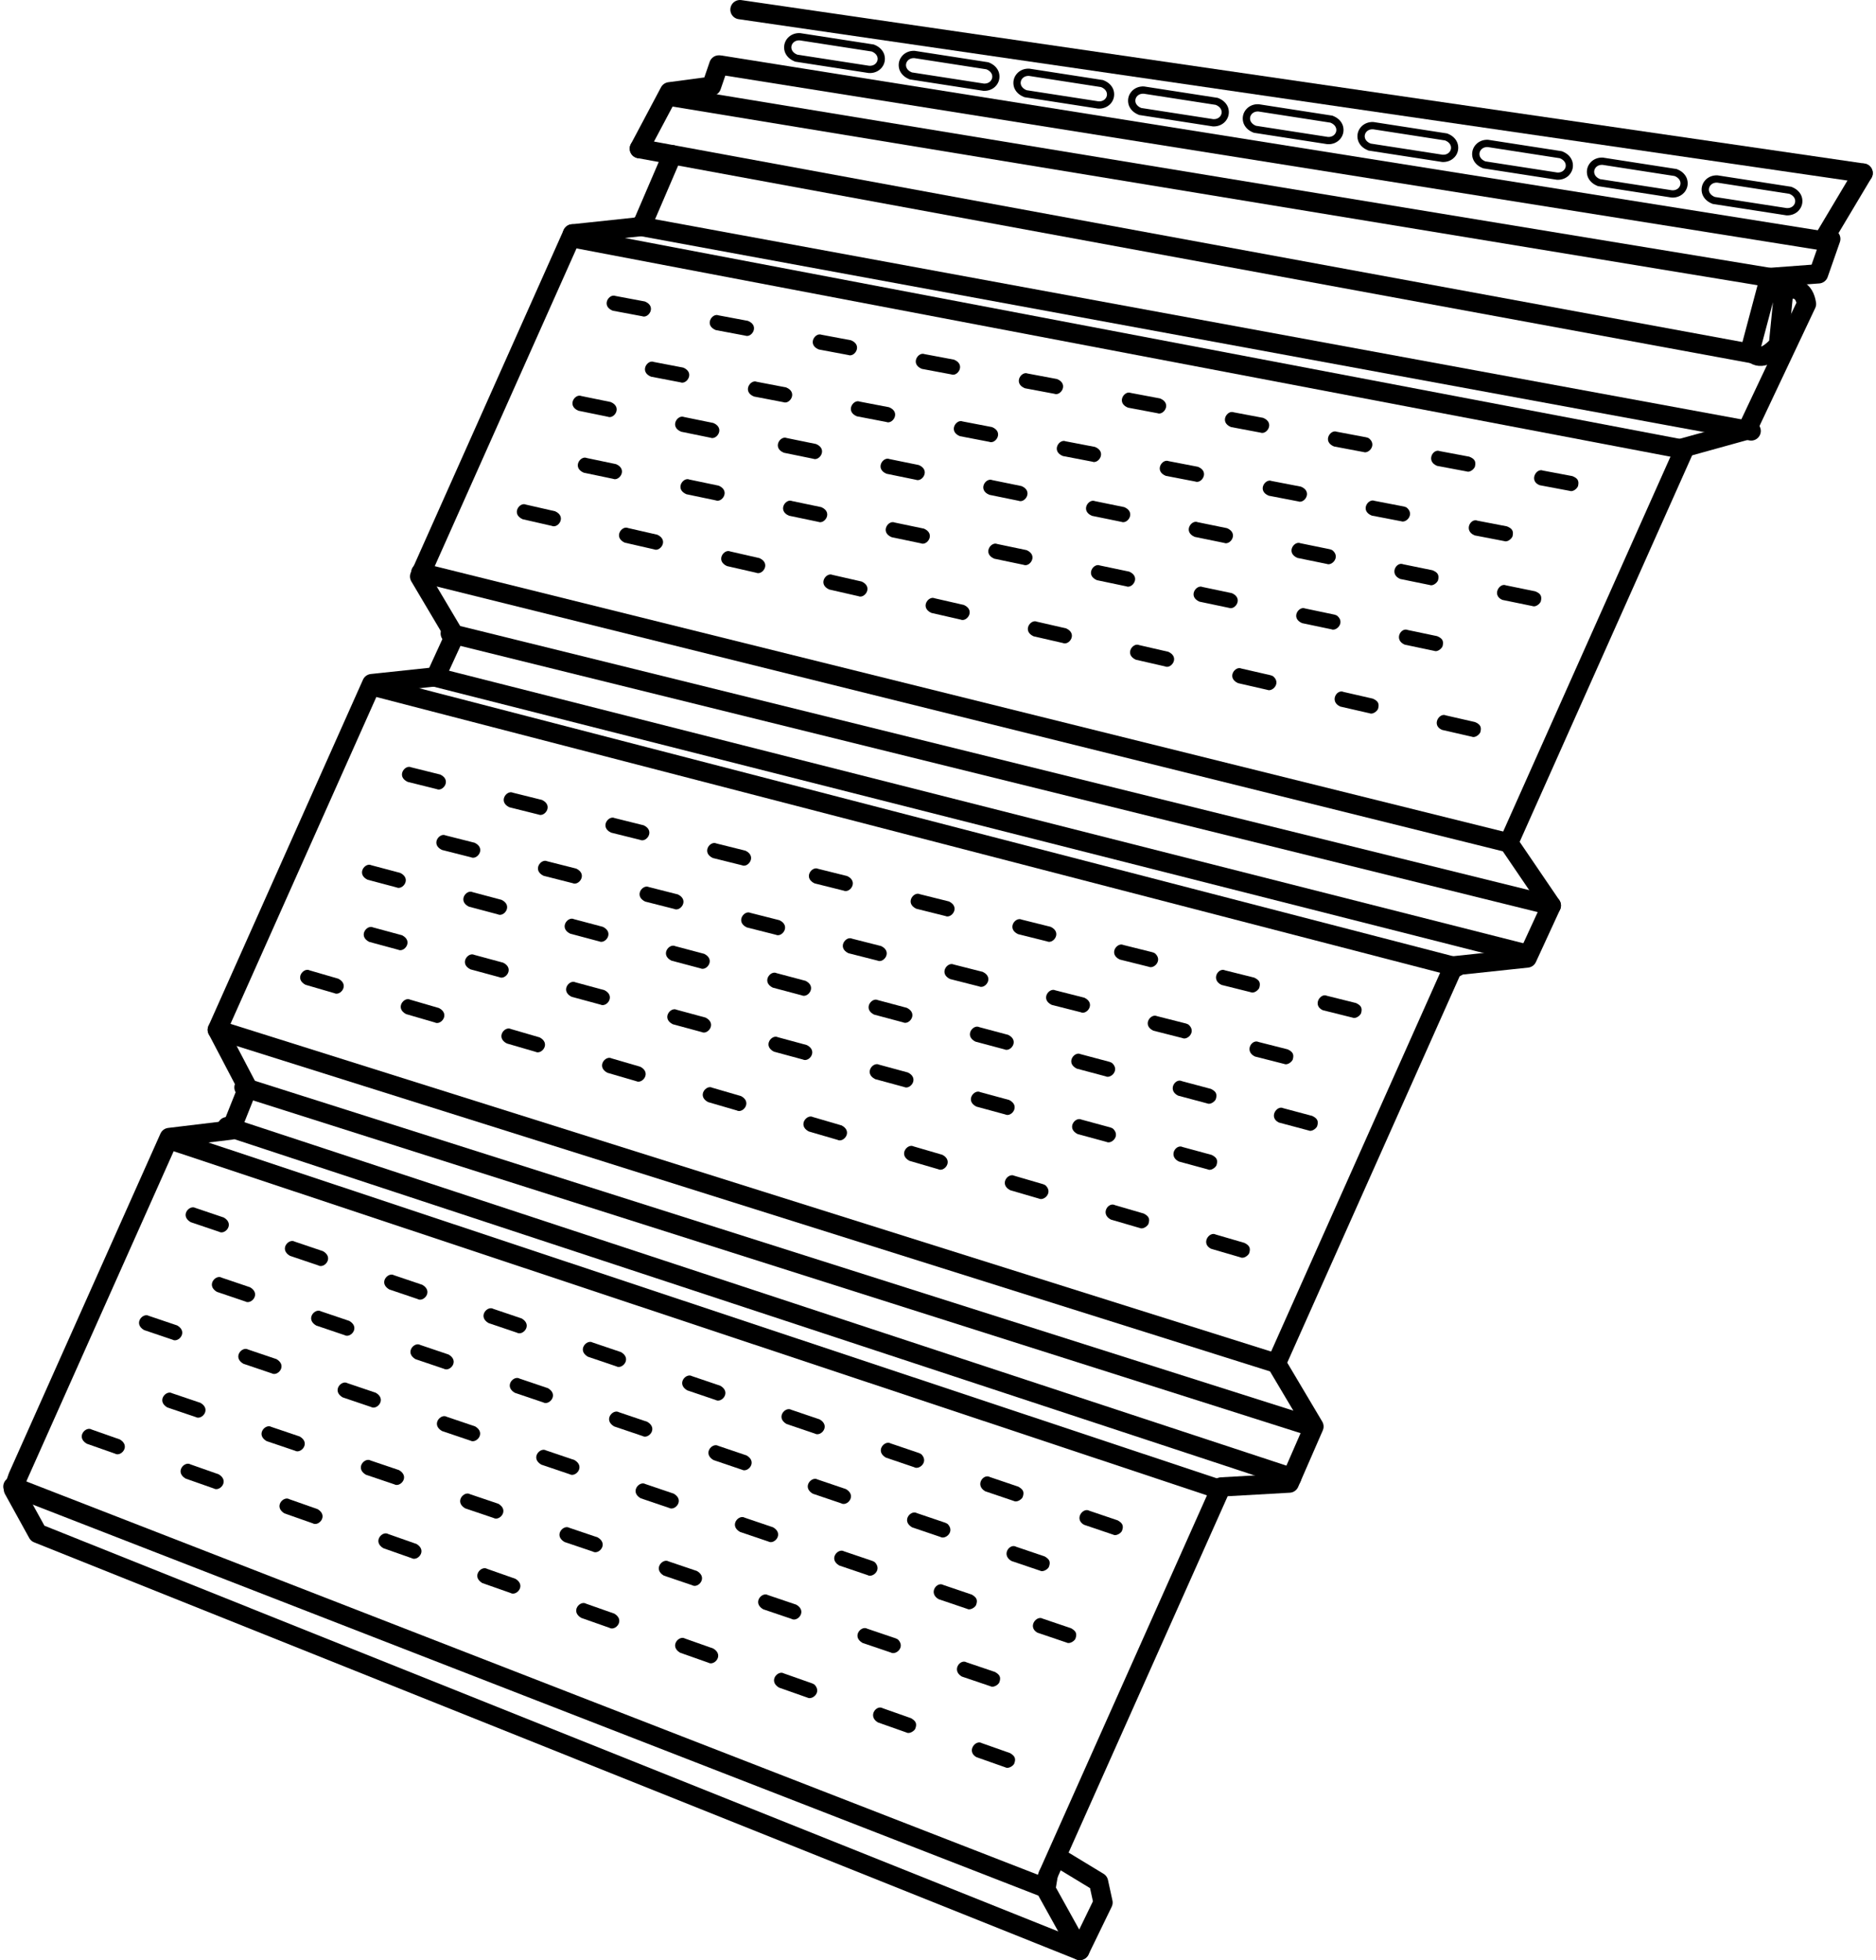 <?xml version="1.0" encoding="UTF-8"?>
<!DOCTYPE svg PUBLIC "-//W3C//DTD SVG 1.1//EN" "http://www.w3.org/Graphics/SVG/1.1/DTD/svg11.dtd">
<!-- Creator: CorelDRAW -->
<svg xmlns="http://www.w3.org/2000/svg" xml:space="preserve" width="90px" height="94px" style="shape-rendering:geometricPrecision; text-rendering:geometricPrecision; image-rendering:optimizeQuality; fill-rule:evenodd; clip-rule:evenodd"
viewBox="0 0 90 94.329"
 xmlns:xlink="http://www.w3.org/1999/xlink">
 <defs>
  <style type="text/css">
   <![CDATA[
    .str0 {stroke:black;stroke-width:0.927;stroke-linecap:round;stroke-linejoin:round}
    .str1 {stroke:black;stroke-width:0.927;stroke-linecap:round;stroke-linejoin:round}
    .fil0 {fill:none}
    .fil1 {fill:black;fill-rule:nonzero}
   ]]>
  </style>
 </defs>
 <g id="Layer_x0020_1">
  <g id="_464423096">
   <polyline id="_469004424" class="fil0 str0" points="27.402,11.255 20.043,27.743 21.729,30.585 20.817,32.571 17.741,32.898 10.304,49.559 11.769,52.353 10.957,54.386 7.991,54.742 0.705,71.061 0.489,71.678 1.656,73.794 51.826,93.865 "/>
   <polyline id="_469004328" class="fil0 str1" points="80.924,21.632 72.474,40.561 74.527,43.578 73.363,46.105 69.831,46.48 61.292,65.609 63.1,68.652 61.913,71.374 58.637,71.559 50.272,90.295 "/>
   <polyline id="_469004160" class="fil0 str0" points="50.309,90.213 50.193,90.923 51.826,93.865 52.945,91.56 52.73,90.573 50.856,89.436 "/>
   <line id="_469004064" class="fil0 str0" x1="0.463" y1="71.54" x2="50.045" y2= "90.811" />
   <line id="_469003968" class="fil0 str0" x1="27.61" y1="11.485" x2="80.924" y2= "21.632" />
   <line id="_469003872" class="fil0 str0" x1="30.602" y1="10.879" x2="84.148" y2= "20.74" />
   <line id="_469003776" class="fil0 str0" x1="30.622" y1="7.153" x2="84.168" y2= "17.014" />
   <line id="_469003680" class="fil0 str0" x1="32.266" y1="4.666" x2="85.123" y2= "13.367" />
   <line id="_469003584" class="fil0 str0" x1="34.524" y1="3.132" x2="87.649" y2= "11.599" />
   <line id="_469003488" class="fil0 str0" x1="35.466" y1="0.464" x2="89.537" y2= "8.33" />
   <line id="_469003392" class="fil0 str0" x1="20.098" y1="27.557" x2="72.474" y2= "40.561" />
   <line id="_469003296" class="fil0 str0" x1="17.788" y1="33.02" x2="69.963" y2= "46.54" />
   <line id="_469003200" class="fil0 str0" x1="21.518" y1="30.485" x2="74.527" y2= "43.579" />
   <line id="_469003104" class="fil0 str0" x1="20.843" y1="32.6" x2="73.333" y2= "45.911" />
   <line id="_469003008" class="fil0 str0" x1="10.304" y1="49.559" x2="61.292" y2= "65.609" />
   <line id="_469002912" class="fil0 str0" x1="11.587" y1="52.332" x2="63.012" y2= "68.661" />
   <line id="_469002816" class="fil0 str0" x1="10.774" y1="54.219" x2="62.031" y2= "71.107" />
   <line id="_469002720" class="fil0 str0" x1="8.014" y1="54.852" x2="58.33" y2= "71.602" />
   <polyline id="_469002552" class="fil0 str0" points="27.402,11.255 30.724,10.902 32.21,7.446 "/>
   <polyline id="_469002384" class="fil0 str0" points="30.622,7.153 32.075,4.417 34.096,4.149 34.447,3.126 "/>
   <path id="_469002216" class="fil0 str0" d="M80.723 21.594l3.218 -0.892c0.957,-2.025 1.914,-4.05 2.871,-6.075 -0.109,-0.685 -0.529,-0.879 -1.249,-0.594"/>
   <path id="_469002048" class="fil0 str0" d="M85.719 13.978c-0.087,0.873 -0.174,1.745 -0.26,2.618 -0.532,0.589 -0.986,0.758 -1.356,0.257l0.931 -3.5 2.359 -0.175c0.196,-0.56 0.393,-1.121 0.588,-1.681"/>
   <line id="_469001952" class="fil0 str0" x1="87.7" y1="11.408" x2="89.537" y2= "8.33" />
   <path id="_469001880" class="fil1" d="M9.252 58.133c-0.286,-0.167 -0.768,0.371 -0.231,0.683l1.366 0.462c0.286,0.167 0.768,-0.371 0.231,-0.684l-1.366 -0.462zm44.169 15.718c0.148,0.086 0.366,-0.053 0.432,-0.167 0.11,-0.273 0.01,-0.394 -0.201,-0.516l-1.367 -0.463c-0.299,-0.173 -0.744,0.392 -0.263,0.671l0.032 0.012 1.367 0.463zm-4.783 -1.621c0.148,0.086 0.366,-0.053 0.432,-0.167 0.11,-0.273 0.01,-0.394 -0.201,-0.516l-1.367 -0.463c-0.31,-0.18 -0.741,0.387 -0.231,0.683l1.367 0.463zm-4.783 -1.619c0.232,0.134 0.687,-0.237 0.368,-0.6 -0.045,-0.051 -0.086,-0.055 -0.137,-0.084l-1.366 -0.463c-0.286,-0.167 -0.768,0.371 -0.231,0.683l1.366 0.463zm-4.782 -1.619c0.286,0.167 0.768,-0.371 0.231,-0.683l-1.366 -0.463c-0.286,-0.167 -0.768,0.371 -0.231,0.683l1.366 0.463zm-4.781 -1.619c0.286,0.167 0.768,-0.371 0.231,-0.683l-1.366 -0.463c-0.286,-0.167 -0.768,0.37 -0.231,0.683l1.366 0.463zm-4.782 -1.619c0.286,0.167 0.768,-0.371 0.231,-0.683l-1.366 -0.462c-0.286,-0.167 -0.768,0.371 -0.231,0.683l1.366 0.462zm-4.782 -1.619c0.286,0.167 0.768,-0.371 0.231,-0.683l-1.366 -0.462c-0.286,-0.167 -0.768,0.371 -0.231,0.683l1.366 0.462zm-4.781 -1.618c0.286,0.167 0.768,-0.371 0.231,-0.684l-1.366 -0.462c-0.286,-0.167 -0.768,0.371 -0.231,0.683l1.366 0.462zm-4.781 -1.619c0.286,0.167 0.768,-0.371 0.231,-0.683l-1.366 -0.462c-0.286,-0.167 -0.768,0.371 -0.231,0.683l1.366 0.462z"/>
   <path id="_469001808" class="fil1" d="M10.516 61.487c-0.286,-0.167 -0.768,0.371 -0.231,0.684l1.366 0.462c0.286,0.167 0.768,-0.37 0.231,-0.683l-1.366 -0.462zm39.386 14.098c0.148,0.086 0.366,-0.053 0.432,-0.167 0.11,-0.273 0.01,-0.394 -0.201,-0.516l-1.367 -0.463c-0.31,-0.18 -0.741,0.386 -0.231,0.683l1.367 0.463zm-4.783 -1.619c0.232,0.134 0.687,-0.238 0.368,-0.6 -0.045,-0.051 -0.086,-0.055 -0.137,-0.084l-1.366 -0.463c-0.286,-0.167 -0.768,0.371 -0.231,0.684l1.366 0.463zm-4.781 -1.619c0.286,0.167 0.768,-0.371 0.231,-0.684l-1.366 -0.463c-0.286,-0.167 -0.768,0.371 -0.231,0.684l1.366 0.463zm-4.782 -1.62c0.286,0.167 0.768,-0.37 0.231,-0.683l-1.366 -0.463c-0.286,-0.167 -0.768,0.371 -0.231,0.684l1.366 0.463zm-4.782 -1.619c0.286,0.167 0.768,-0.37 0.231,-0.683l-1.366 -0.462c-0.286,-0.167 -0.768,0.37 -0.231,0.683l1.366 0.462zm-4.782 -1.618c0.286,0.167 0.768,-0.371 0.231,-0.683l-1.366 -0.462c-0.286,-0.167 -0.768,0.371 -0.231,0.683l1.366 0.462zm-4.781 -1.619c0.287,0.167 0.768,-0.37 0.231,-0.683l-1.366 -0.462c-0.286,-0.167 -0.768,0.371 -0.231,0.684l1.366 0.462zm-4.781 -1.618c0.286,0.167 0.768,-0.371 0.231,-0.683l-1.366 -0.462c-0.286,-0.167 -0.768,0.371 -0.231,0.683l1.366 0.462z"/>
   <path id="_469001736" class="fil1" d="M7.009 63.326c-0.286,-0.167 -0.768,0.371 -0.231,0.683l1.366 0.462c0.286,0.167 0.768,-0.371 0.231,-0.683l-1.366 -0.462zm44.17 15.718c0.148,0.086 0.366,-0.053 0.431,-0.167 0.11,-0.273 0.01,-0.394 -0.2,-0.516l-1.367 -0.463c-0.299,-0.173 -0.743,0.392 -0.263,0.671l0.032 0.012 1.367 0.463zm-4.784 -1.621c0.148,0.086 0.366,-0.053 0.432,-0.167 0.11,-0.273 0.01,-0.394 -0.201,-0.516l-1.367 -0.463c-0.31,-0.18 -0.741,0.387 -0.231,0.683l1.367 0.463zm-4.783 -1.619c0.232,0.134 0.688,-0.237 0.368,-0.6 -0.045,-0.051 -0.086,-0.055 -0.137,-0.084l-1.366 -0.463c-0.286,-0.167 -0.768,0.371 -0.231,0.683l1.366 0.463zm-4.781 -1.619c0.286,0.167 0.768,-0.371 0.231,-0.683l-1.366 -0.463c-0.286,-0.167 -0.768,0.371 -0.231,0.683l1.366 0.463zm-4.782 -1.619c0.286,0.167 0.768,-0.371 0.231,-0.683l-1.366 -0.463c-0.286,-0.167 -0.768,0.371 -0.231,0.683l1.366 0.463zm-4.782 -1.619c0.286,0.167 0.768,-0.371 0.231,-0.683l-1.366 -0.462c-0.286,-0.167 -0.768,0.371 -0.231,0.683l1.366 0.462zm-4.782 -1.619c0.286,0.167 0.768,-0.37 0.231,-0.683l-1.366 -0.462c-0.286,-0.167 -0.768,0.371 -0.231,0.684l1.366 0.462zm-4.781 -1.618c0.286,0.167 0.768,-0.371 0.231,-0.683l-1.366 -0.462c-0.286,-0.167 -0.768,0.371 -0.231,0.683l1.366 0.462zm-4.781 -1.619c0.286,0.167 0.768,-0.37 0.231,-0.683l-1.366 -0.462c-0.286,-0.167 -0.768,0.371 -0.231,0.684l1.366 0.462z"/>
   <path id="_469001664" class="fil1" d="M8.128 67.05c-0.286,-0.167 -0.768,0.37 -0.231,0.683l1.366 0.462c0.286,0.167 0.768,-0.37 0.231,-0.683l-1.366 -0.462zm39.386 14.097c0.148,0.086 0.366,-0.053 0.432,-0.167 0.11,-0.273 0.01,-0.394 -0.201,-0.516l-1.367 -0.463c-0.31,-0.18 -0.741,0.386 -0.231,0.683l1.367 0.463zm-4.783 -1.619c0.231,0.134 0.687,-0.237 0.368,-0.6 -0.045,-0.051 -0.087,-0.055 -0.137,-0.083l-1.366 -0.463c-0.286,-0.167 -0.768,0.37 -0.231,0.683l1.366 0.463zm-4.782 -1.619c0.286,0.167 0.768,-0.371 0.231,-0.683l-1.366 -0.463c-0.286,-0.167 -0.768,0.37 -0.231,0.683l1.366 0.463zm-4.782 -1.619c0.286,0.167 0.768,-0.371 0.231,-0.684l-1.366 -0.463c-0.286,-0.167 -0.768,0.37 -0.231,0.683l1.366 0.463zm-4.782 -1.619c0.287,0.167 0.768,-0.371 0.231,-0.684l-1.366 -0.462c-0.286,-0.167 -0.768,0.37 -0.231,0.683l1.366 0.462zm-4.781 -1.619c0.286,0.167 0.768,-0.371 0.231,-0.683l-1.366 -0.462c-0.286,-0.167 -0.768,0.371 -0.231,0.683l1.366 0.462zm-4.781 -1.619c0.286,0.167 0.768,-0.37 0.231,-0.683l-1.366 -0.462c-0.286,-0.167 -0.768,0.37 -0.231,0.683l1.366 0.462zm-4.781 -1.618c0.286,0.167 0.768,-0.371 0.231,-0.683l-1.366 -0.462c-0.286,-0.167 -0.768,0.371 -0.231,0.683l1.366 0.462z"/>
   <path id="_469001592" class="fil1" d="M4.255 68.796c-0.284,-0.17 -0.772,0.361 -0.239,0.681l1.36 0.478c0.284,0.171 0.772,-0.361 0.239,-0.681l-1.36 -0.478zm43.975 16.253c0.147,0.088 0.366,-0.048 0.434,-0.162 0.113,-0.272 0.014,-0.394 -0.194,-0.519l-1.361 -0.48c-0.297,-0.177 -0.748,0.383 -0.272,0.668l0.032 0.013 1.361 0.48zm-4.764 -1.678c0.147,0.088 0.366,-0.048 0.434,-0.162 0.113,-0.272 0.014,-0.394 -0.194,-0.519l-1.361 -0.48c-0.308,-0.184 -0.746,0.378 -0.239,0.681l1.361 0.48zm-4.762 -1.678c0.23,0.137 0.69,-0.229 0.375,-0.595 -0.044,-0.052 -0.086,-0.056 -0.136,-0.085l-1.36 -0.479c-0.284,-0.171 -0.772,0.361 -0.239,0.681l1.36 0.479zm-4.762 -1.677c0.284,0.17 0.772,-0.361 0.239,-0.681l-1.36 -0.48c-0.284,-0.17 -0.772,0.361 -0.239,0.681l1.36 0.48zm-4.762 -1.678c0.284,0.171 0.772,-0.361 0.239,-0.681l-1.36 -0.479c-0.284,-0.171 -0.772,0.361 -0.239,0.681l1.36 0.479zm-4.762 -1.677c0.284,0.17 0.772,-0.361 0.239,-0.681l-1.36 -0.478c-0.284,-0.171 -0.772,0.361 -0.239,0.681l1.36 0.478zm-4.762 -1.676c0.284,0.17 0.772,-0.361 0.239,-0.681l-1.36 -0.478c-0.284,-0.171 -0.772,0.361 -0.239,0.681l1.36 0.478zm-4.761 -1.676c0.284,0.17 0.772,-0.361 0.239,-0.681l-1.36 -0.478c-0.284,-0.171 -0.772,0.361 -0.239,0.681l1.36 0.478zm-4.761 -1.676c0.284,0.17 0.772,-0.361 0.239,-0.681l-1.36 -0.478c-0.284,-0.17 -0.772,0.361 -0.239,0.681l1.36 0.478z"/>
   <path id="_469001520" class="fil1" d="M29.472 14.243c-0.307,-0.125 -0.709,0.474 -0.133,0.709l1.417 0.266c0.307,0.125 0.709,-0.474 0.133,-0.709l-1.417 -0.266zm45.935 9.379c0.159,0.065 0.355,-0.103 0.404,-0.226 0.071,-0.285 -0.045,-0.391 -0.271,-0.483l-1.418 -0.267c-0.321,-0.13 -0.681,0.492 -0.167,0.701l0.034 0.008 1.418 0.267zm-4.963 -0.935c0.159,0.065 0.355,-0.103 0.404,-0.226 0.071,-0.286 -0.046,-0.391 -0.271,-0.483l-1.418 -0.267c-0.332,-0.135 -0.68,0.487 -0.133,0.709l1.418 0.267zm-4.962 -0.934c0.248,0.101 0.648,-0.331 0.28,-0.645 -0.052,-0.044 -0.093,-0.042 -0.147,-0.063l-1.417 -0.267c-0.307,-0.125 -0.709,0.474 -0.133,0.709l1.417 0.267zm-4.961 -0.934c0.307,0.125 0.708,-0.474 0.133,-0.709l-1.417 -0.267c-0.307,-0.125 -0.708,0.474 -0.133,0.709l1.417 0.267zm-4.961 -0.934c0.307,0.125 0.709,-0.474 0.133,-0.709l-1.417 -0.267c-0.307,-0.125 -0.709,0.474 -0.133,0.709l1.417 0.267zm-4.961 -0.934c0.307,0.125 0.708,-0.474 0.133,-0.709l-1.417 -0.266c-0.307,-0.125 -0.708,0.474 -0.133,0.709l1.417 0.266zm-4.961 -0.933c0.307,0.125 0.709,-0.474 0.133,-0.709l-1.417 -0.266c-0.307,-0.125 -0.709,0.474 -0.133,0.709l1.417 0.266zm-4.96 -0.933c0.307,0.125 0.709,-0.474 0.133,-0.709l-1.417 -0.266c-0.307,-0.125 -0.709,0.474 -0.133,0.709l1.417 0.266zm-4.96 -0.933c0.307,0.125 0.709,-0.474 0.133,-0.709l-1.417 -0.266c-0.307,-0.125 -0.709,0.474 -0.133,0.709l1.417 0.266z"/>
   <path id="_469001448" class="fil1" d="M25.162 24.284c-0.302,-0.137 -0.726,0.446 -0.16,0.703l1.406 0.321c0.302,0.137 0.726,-0.446 0.16,-0.703l-1.406 -0.321zm45.533 11.169c0.156,0.071 0.359,-0.089 0.413,-0.21 0.082,-0.283 -0.03,-0.393 -0.252,-0.493l-1.407 -0.322c-0.315,-0.142 -0.7,0.465 -0.194,0.694l0.034 0.009 1.406 0.322zm-4.923 -1.128c0.156,0.071 0.359,-0.09 0.413,-0.21 0.082,-0.283 -0.03,-0.393 -0.252,-0.493l-1.407 -0.322c-0.327,-0.148 -0.698,0.459 -0.16,0.703l1.406 0.322zm-4.922 -1.127c0.244,0.11 0.66,-0.306 0.305,-0.634 -0.05,-0.046 -0.092,-0.046 -0.145,-0.069l-1.406 -0.322c-0.302,-0.137 -0.726,0.446 -0.161,0.703l1.406 0.322zm-4.921 -1.127c0.302,0.137 0.726,-0.446 0.161,-0.703l-1.406 -0.323c-0.302,-0.137 -0.726,0.447 -0.161,0.703l1.406 0.322zm-4.921 -1.127c0.302,0.137 0.726,-0.446 0.161,-0.703l-1.406 -0.322c-0.302,-0.137 -0.726,0.446 -0.161,0.703l1.406 0.322zm-4.921 -1.127c0.302,0.137 0.726,-0.446 0.161,-0.703l-1.406 -0.321c-0.302,-0.137 -0.726,0.446 -0.161,0.703l1.406 0.321zm-4.921 -1.127c0.302,0.137 0.726,-0.446 0.161,-0.703l-1.406 -0.321c-0.302,-0.137 -0.727,0.446 -0.161,0.703l1.406 0.321zm-4.92 -1.127c0.302,0.137 0.726,-0.446 0.161,-0.703l-1.406 -0.321c-0.302,-0.137 -0.726,0.446 -0.161,0.703l1.406 0.321zm-4.92 -1.127c0.302,0.137 0.726,-0.446 0.161,-0.703l-1.406 -0.321c-0.302,-0.137 -0.726,0.446 -0.161,0.703l1.406 0.321z"/>
   <path id="_464120672" class="fil1" d="M28.091 22.042c-0.304,-0.132 -0.718,0.46 -0.148,0.706l1.411 0.295c0.304,0.132 0.718,-0.46 0.147,-0.706l-1.411 -0.295zm40.791 9.279c0.157,0.068 0.357,-0.096 0.408,-0.218 0.077,-0.284 -0.037,-0.392 -0.261,-0.488l-1.412 -0.296c-0.329,-0.141 -0.69,0.472 -0.147,0.706l1.412 0.296zm-4.942 -1.035c0.246,0.105 0.654,-0.318 0.293,-0.64 -0.051,-0.045 -0.093,-0.044 -0.146,-0.067l-1.411 -0.296c-0.304,-0.132 -0.718,0.46 -0.147,0.706l1.411 0.296zm-4.941 -1.035c0.304,0.132 0.718,-0.46 0.147,-0.706l-1.411 -0.296c-0.304,-0.132 -0.718,0.46 -0.148,0.706l1.411 0.296zm-4.941 -1.035c0.304,0.132 0.718,-0.46 0.148,-0.706l-1.411 -0.296c-0.304,-0.132 -0.718,0.46 -0.147,0.706l1.411 0.296zm-4.941 -1.035c0.304,0.132 0.718,-0.46 0.147,-0.706l-1.411 -0.295c-0.304,-0.132 -0.718,0.46 -0.148,0.706l1.411 0.295zm-4.941 -1.034c0.304,0.132 0.718,-0.46 0.148,-0.706l-1.411 -0.295c-0.304,-0.132 -0.718,0.46 -0.147,0.706l1.411 0.295zm-4.94 -1.034c0.304,0.132 0.718,-0.46 0.147,-0.706l-1.411 -0.295c-0.304,-0.132 -0.718,0.46 -0.147,0.706l1.411 0.295zm-4.94 -1.034c0.304,0.132 0.718,-0.46 0.147,-0.706l-1.411 -0.295c-0.304,-0.132 -0.718,0.46 -0.147,0.706l1.411 0.295z"/>
   <path id="_464120600" class="fil1" d="M27.832 19.059c-0.305,-0.13 -0.716,0.463 -0.144,0.707l1.413 0.289c0.305,0.13 0.716,-0.463 0.144,-0.707l-1.413 -0.289zm45.78 10.107c0.158,0.067 0.356,-0.098 0.408,-0.22 0.075,-0.284 -0.039,-0.392 -0.263,-0.487l-1.413 -0.289c-0.319,-0.135 -0.689,0.481 -0.178,0.698l0.034 0.008 1.413 0.29zm-4.948 -1.014c0.158,0.067 0.356,-0.098 0.408,-0.22 0.075,-0.284 -0.039,-0.392 -0.263,-0.487l-1.413 -0.289c-0.33,-0.14 -0.688,0.476 -0.144,0.707l1.413 0.289zm-4.947 -1.013c0.246,0.104 0.652,-0.321 0.291,-0.641 -0.051,-0.045 -0.093,-0.044 -0.146,-0.066l-1.413 -0.289c-0.305,-0.13 -0.716,0.463 -0.144,0.707l1.413 0.289zm-4.946 -1.013c0.305,0.13 0.716,-0.463 0.144,-0.707l-1.413 -0.289c-0.305,-0.13 -0.716,0.463 -0.144,0.707l1.413 0.289zm-4.946 -1.013c0.305,0.13 0.716,-0.463 0.144,-0.707l-1.413 -0.289c-0.305,-0.13 -0.716,0.463 -0.144,0.707l1.413 0.289zm-4.946 -1.013c0.305,0.13 0.716,-0.463 0.144,-0.707l-1.413 -0.289c-0.305,-0.13 -0.716,0.463 -0.144,0.707l1.413 0.289zm-4.946 -1.012c0.305,0.13 0.716,-0.463 0.144,-0.707l-1.413 -0.289c-0.305,-0.13 -0.716,0.463 -0.144,0.707l1.413 0.289zm-4.945 -1.012c0.305,0.13 0.716,-0.463 0.144,-0.707l-1.413 -0.289c-0.305,-0.13 -0.716,0.463 -0.144,0.707l1.413 0.289zm-4.945 -1.012c0.305,0.13 0.716,-0.463 0.144,-0.707l-1.413 -0.289c-0.305,-0.13 -0.716,0.463 -0.144,0.707l1.413 0.289z"/>
   <path id="_464120528" class="fil1" d="M31.318 17.418c-0.306,-0.127 -0.711,0.471 -0.136,0.709l1.416 0.272c0.306,0.127 0.711,-0.471 0.136,-0.708l-1.416 -0.272zm40.935 8.621c0.158,0.065 0.355,-0.102 0.405,-0.224 0.072,-0.285 -0.044,-0.392 -0.269,-0.484l-1.417 -0.273c-0.332,-0.136 -0.682,0.484 -0.136,0.708l1.417 0.273zm-4.958 -0.955c0.248,0.101 0.649,-0.328 0.283,-0.644 -0.052,-0.045 -0.093,-0.043 -0.147,-0.064l-1.416 -0.273c-0.306,-0.126 -0.711,0.472 -0.136,0.709l1.416 0.273zm-4.957 -0.956c0.306,0.127 0.711,-0.471 0.136,-0.708l-1.416 -0.273c-0.306,-0.127 -0.71,0.471 -0.136,0.709l1.416 0.273zm-4.957 -0.955c0.306,0.127 0.711,-0.471 0.136,-0.708l-1.416 -0.273c-0.306,-0.127 -0.71,0.471 -0.136,0.708l1.416 0.273zm-4.957 -0.955c0.306,0.126 0.711,-0.472 0.136,-0.709l-1.416 -0.272c-0.306,-0.127 -0.71,0.471 -0.136,0.708l1.416 0.272zm-4.957 -0.955c0.306,0.126 0.711,-0.472 0.136,-0.709l-1.416 -0.272c-0.306,-0.127 -0.71,0.471 -0.136,0.708l1.416 0.272zm-4.956 -0.955c0.306,0.126 0.711,-0.472 0.136,-0.709l-1.416 -0.272c-0.306,-0.127 -0.711,0.471 -0.136,0.708l1.416 0.272zm-4.956 -0.955c0.306,0.127 0.71,-0.471 0.136,-0.708l-1.416 -0.272c-0.306,-0.126 -0.711,0.472 -0.136,0.709l1.416 0.272z"/>
   <path id="_464120456" class="fil1" d="M19.639 36.927c-0.299,-0.143 -0.735,0.432 -0.174,0.7l1.399 0.348c0.299,0.143 0.735,-0.432 0.174,-0.7l-1.399 -0.348zm45.309 12.044c0.155,0.074 0.36,-0.082 0.417,-0.202 0.087,-0.281 -0.023,-0.393 -0.242,-0.498l-1.4 -0.349c-0.312,-0.148 -0.709,0.452 -0.207,0.69l0.033 0.01 1.4 0.349zm-4.9 -1.223c0.155,0.074 0.36,-0.082 0.417,-0.202 0.087,-0.281 -0.023,-0.393 -0.242,-0.498l-1.4 -0.349c-0.324,-0.154 -0.707,0.446 -0.174,0.7l1.4 0.349zm-4.899 -1.222c0.241,0.115 0.665,-0.293 0.317,-0.628 -0.049,-0.047 -0.091,-0.048 -0.143,-0.072l-1.399 -0.349c-0.299,-0.143 -0.735,0.432 -0.174,0.7l1.399 0.349zm-4.898 -1.222c0.299,0.143 0.735,-0.432 0.174,-0.7l-1.399 -0.349c-0.299,-0.143 -0.735,0.432 -0.174,0.7l1.399 0.349zm-4.898 -1.222c0.299,0.143 0.735,-0.433 0.174,-0.7l-1.399 -0.349c-0.299,-0.143 -0.735,0.433 -0.174,0.7l1.399 0.349zm-4.898 -1.222c0.299,0.143 0.735,-0.433 0.174,-0.7l-1.399 -0.348c-0.299,-0.143 -0.735,0.432 -0.174,0.7l1.399 0.349zm-4.898 -1.221c0.299,0.143 0.735,-0.432 0.174,-0.7l-1.399 -0.348c-0.299,-0.143 -0.735,0.432 -0.174,0.7l1.399 0.348zm-4.897 -1.221c0.299,0.143 0.735,-0.432 0.174,-0.7l-1.399 -0.348c-0.299,-0.143 -0.735,0.433 -0.174,0.7l1.399 0.348zm-4.897 -1.221c0.299,0.143 0.735,-0.433 0.174,-0.7l-1.399 -0.348c-0.299,-0.143 -0.735,0.432 -0.174,0.7l1.399 0.349z"/>
   <path id="_464120384" class="fil1" d="M14.75 46.699c-0.293,-0.154 -0.751,0.403 -0.202,0.693l1.385 0.403c0.293,0.155 0.751,-0.403 0.201,-0.693l-1.384 -0.403zm44.803 13.809c0.152,0.08 0.363,-0.069 0.424,-0.186 0.098,-0.277 -0.007,-0.394 -0.222,-0.507l-1.385 -0.404c-0.306,-0.16 -0.726,0.424 -0.234,0.682l0.033 0.011 1.385 0.404zm-4.849 -1.414c0.152,0.08 0.363,-0.068 0.424,-0.185 0.098,-0.277 -0.007,-0.394 -0.222,-0.507l-1.385 -0.404c-0.318,-0.166 -0.724,0.418 -0.202,0.693l1.385 0.404zm-4.848 -1.413c0.237,0.124 0.677,-0.266 0.342,-0.615 -0.047,-0.049 -0.089,-0.051 -0.14,-0.078l-1.384 -0.404c-0.293,-0.154 -0.751,0.403 -0.202,0.693l1.384 0.404zm-4.847 -1.413c0.293,0.154 0.751,-0.403 0.202,-0.693l-1.385 -0.404c-0.293,-0.154 -0.751,0.403 -0.202,0.693l1.385 0.404zm-4.847 -1.413c0.293,0.154 0.751,-0.403 0.201,-0.693l-1.384 -0.404c-0.293,-0.154 -0.751,0.403 -0.202,0.693l1.385 0.404zm-4.847 -1.413c0.293,0.154 0.751,-0.403 0.202,-0.693l-1.385 -0.403c-0.293,-0.155 -0.751,0.403 -0.201,0.692l1.384 0.403zm-4.847 -1.412c0.293,0.154 0.751,-0.403 0.201,-0.693l-1.384 -0.403c-0.293,-0.154 -0.751,0.403 -0.202,0.693l1.385 0.403zm-4.846 -1.412c0.293,0.154 0.751,-0.403 0.201,-0.693l-1.384 -0.403c-0.293,-0.154 -0.751,0.403 -0.202,0.693l1.385 0.403zm-4.846 -1.412c0.293,0.154 0.751,-0.403 0.201,-0.693l-1.384 -0.403c-0.293,-0.155 -0.751,0.403 -0.202,0.693l1.385 0.403z"/>
   <path id="_464120312" class="fil1" d="M17.805 44.632c-0.296,-0.149 -0.743,0.417 -0.188,0.696l1.392 0.377c0.296,0.149 0.743,-0.417 0.188,-0.696l-1.392 -0.377zm40.179 11.645c0.153,0.077 0.362,-0.075 0.421,-0.194 0.093,-0.279 -0.014,-0.394 -0.232,-0.503l-1.392 -0.378c-0.321,-0.16 -0.716,0.431 -0.188,0.696l1.392 0.378zm-4.873 -1.322c0.239,0.12 0.672,-0.279 0.33,-0.622 -0.048,-0.048 -0.09,-0.049 -0.142,-0.075l-1.392 -0.378c-0.296,-0.149 -0.743,0.417 -0.188,0.696l1.392 0.378zm-4.872 -1.322c0.296,0.149 0.743,-0.417 0.188,-0.696l-1.392 -0.378c-0.296,-0.149 -0.743,0.417 -0.188,0.696l1.392 0.378zm-4.872 -1.322c0.296,0.149 0.744,-0.417 0.188,-0.696l-1.392 -0.378c-0.296,-0.149 -0.744,0.417 -0.188,0.696l1.392 0.378zm-4.872 -1.322c0.296,0.149 0.744,-0.417 0.188,-0.696l-1.392 -0.377c-0.296,-0.149 -0.743,0.417 -0.188,0.696l1.392 0.377zm-4.872 -1.321c0.296,0.149 0.743,-0.417 0.188,-0.696l-1.392 -0.377c-0.296,-0.149 -0.743,0.417 -0.188,0.696l1.392 0.377zm-4.872 -1.321c0.296,0.149 0.744,-0.417 0.188,-0.696l-1.392 -0.377c-0.296,-0.149 -0.743,0.417 -0.188,0.696l1.392 0.377zm-4.871 -1.321c0.296,0.149 0.744,-0.417 0.188,-0.696l-1.392 -0.377c-0.296,-0.149 -0.744,0.417 -0.188,0.696l1.392 0.377z"/>
   <path id="_464120096" class="fil1" d="M17.72 41.639c-0.296,-0.148 -0.741,0.421 -0.185,0.697l1.393 0.37c0.297,0.148 0.742,-0.421 0.185,-0.697l-1.394 -0.37zm45.112 12.762c0.153,0.076 0.361,-0.077 0.419,-0.195 0.092,-0.279 -0.016,-0.394 -0.234,-0.502l-1.394 -0.372c-0.31,-0.153 -0.716,0.44 -0.219,0.687l0.033 0.01 1.394 0.372zm-4.88 -1.301c0.154,0.076 0.361,-0.077 0.42,-0.195 0.092,-0.279 -0.016,-0.394 -0.234,-0.502l-1.394 -0.372c-0.321,-0.159 -0.714,0.435 -0.185,0.697l1.394 0.372zm-4.879 -1.3c0.24,0.118 0.67,-0.282 0.328,-0.623 -0.048,-0.048 -0.09,-0.049 -0.142,-0.075l-1.393 -0.371c-0.297,-0.148 -0.742,0.421 -0.185,0.697l1.393 0.371zm-4.878 -1.3c0.297,0.148 0.742,-0.421 0.185,-0.697l-1.393 -0.372c-0.297,-0.148 -0.742,0.421 -0.185,0.697l1.393 0.372zm-4.878 -1.3c0.296,0.148 0.742,-0.421 0.185,-0.697l-1.393 -0.372c-0.297,-0.148 -0.742,0.421 -0.185,0.697l1.394 0.372zm-4.878 -1.3c0.297,0.148 0.742,-0.421 0.185,-0.697l-1.394 -0.37c-0.296,-0.148 -0.741,0.421 -0.185,0.697l1.393 0.37zm-4.878 -1.299c0.297,0.148 0.742,-0.421 0.185,-0.697l-1.393 -0.37c-0.297,-0.148 -0.742,0.421 -0.185,0.697l1.393 0.37zm-4.877 -1.299c0.297,0.148 0.742,-0.421 0.185,-0.697l-1.393 -0.37c-0.297,-0.148 -0.742,0.421 -0.185,0.697l1.393 0.371zm-4.877 -1.299c0.297,0.148 0.742,-0.421 0.185,-0.697l-1.393 -0.371c-0.297,-0.148 -0.742,0.421 -0.185,0.697l1.393 0.37z"/>
   <path id="_464120168" class="fil1" d="M21.296 40.204c-0.298,-0.144 -0.737,0.429 -0.177,0.699l1.398 0.354c0.298,0.144 0.737,-0.429 0.177,-0.699l-1.398 -0.354zm40.362 10.996c0.154,0.074 0.361,-0.081 0.417,-0.2 0.089,-0.281 -0.021,-0.394 -0.24,-0.499l-1.399 -0.355c-0.323,-0.155 -0.709,0.443 -0.177,0.699l1.398 0.355zm-4.894 -1.243c0.241,0.116 0.667,-0.29 0.32,-0.627 -0.049,-0.047 -0.091,-0.048 -0.143,-0.073l-1.398 -0.355c-0.298,-0.144 -0.737,0.429 -0.177,0.699l1.398 0.355zm-4.893 -1.243c0.298,0.144 0.737,-0.429 0.177,-0.699l-1.398 -0.355c-0.298,-0.144 -0.737,0.429 -0.177,0.699l1.398 0.355zm-4.893 -1.243c0.298,0.144 0.737,-0.429 0.177,-0.699l-1.398 -0.355c-0.298,-0.144 -0.737,0.429 -0.177,0.699l1.398 0.355zm-4.893 -1.243c0.298,0.144 0.737,-0.429 0.177,-0.699l-1.398 -0.355c-0.298,-0.144 -0.737,0.429 -0.177,0.699l1.398 0.355zm-4.893 -1.243c0.298,0.144 0.737,-0.429 0.177,-0.699l-1.398 -0.354c-0.298,-0.144 -0.737,0.429 -0.177,0.699l1.398 0.354zm-4.892 -1.242c0.298,0.144 0.737,-0.429 0.177,-0.699l-1.398 -0.355c-0.298,-0.144 -0.737,0.429 -0.177,0.699l1.397 0.354zm-4.892 -1.242c0.298,0.144 0.737,-0.429 0.177,-0.699l-1.398 -0.354c-0.298,-0.144 -0.737,0.429 -0.177,0.699l1.398 0.355z"/>
   <path id="_464120000" class="fil1" d="M37.771 1.823c0.136,-0.147 0.345,-0.245 0.596,-0.229l0.001 0 0.03 0.005 3.451 0.534 0.005 0 0.017 0.003 0.038 0.007 0.036 0.014c0.254,0.103 0.404,0.277 0.467,0.466l0.002 0.007c0.035,0.114 0.039,0.237 0.013,0.351 -0.026,0.112 -0.083,0.219 -0.163,0.305 -0.136,0.147 -0.346,0.244 -0.596,0.229l0 0 -0.031 -0.005 -3.451 -0.534 -0.005 -0 -0.017 -0.003 -0.037 -0.006 -0.037 -0.015c-0.255,-0.103 -0.404,-0.278 -0.467,-0.466l-0.002 -0.007c-0.035,-0.114 -0.039,-0.237 -0.013,-0.351 0.026,-0.112 0.083,-0.219 0.162,-0.305zm0.574 0.12c-0.423,-0.027 -0.593,0.496 -0.123,0.686l0.017 0.003 3.451 0.534c0.423,0.027 0.593,-0.496 0.123,-0.686l-0.017 -0.003 -3.451 -0.534zm47.518 8.071c0.423,0.027 0.593,-0.496 0.123,-0.686l-0.017 -0.003 -3.452 -0.535c-0.423,-0.027 -0.593,0.496 -0.124,0.687l0.017 0.003 3.452 0.535zm-5.523 -0.856c0.423,0.027 0.593,-0.496 0.123,-0.686l-0.017 -0.003 -3.452 -0.535c-0.423,-0.027 -0.593,0.496 -0.123,0.686l0.017 0.003 3.452 0.535zm-5.523 -0.856c0.423,0.027 0.593,-0.496 0.123,-0.686l-0.017 -0.003 -3.452 -0.535c-0.423,-0.027 -0.593,0.496 -0.123,0.687l0.017 0.003 3.452 0.535zm-5.523 -0.856c0.423,0.027 0.593,-0.496 0.123,-0.686l-0.017 -0.003 -3.452 -0.535c-0.423,-0.027 -0.593,0.496 -0.123,0.686l0.017 0.003 3.452 0.535zm-5.522 -0.856c0.423,0.027 0.593,-0.496 0.123,-0.686l-0.017 -0.003 -3.451 -0.535c-0.423,-0.027 -0.593,0.496 -0.123,0.686l0.017 0.003 3.451 0.535zm-5.521 -0.856c0.423,0.027 0.593,-0.496 0.123,-0.686l-0.017 -0.003 -3.451 -0.535c-0.423,-0.027 -0.593,0.496 -0.123,0.686l0.017 0.003 3.451 0.535zm-5.521 -0.856c0.423,0.027 0.593,-0.496 0.123,-0.686l-0.017 -0.003 -3.451 -0.535c-0.423,-0.027 -0.593,0.496 -0.123,0.686l0.017 0.003 3.451 0.535zm-5.521 -0.856c0.423,0.027 0.593,-0.496 0.123,-0.686l-0.017 -0.003 -3.451 -0.535c-0.423,-0.027 -0.593,0.496 -0.123,0.686l0.017 0.003 3.451 0.535zm39.226 6.112c-0.136,0.147 -0.346,0.244 -0.596,0.229l-0.001 -0 -0.03 -0.005 -3.452 -0.535 -0.005 -0 -0.017 -0.003 -0.037 -0.006 -0.037 -0.015c-0.254,-0.103 -0.404,-0.278 -0.467,-0.466l-0.002 -0.008c-0.035,-0.114 -0.039,-0.237 -0.012,-0.351 0.025,-0.112 0.082,-0.219 0.162,-0.305 0.136,-0.148 0.345,-0.245 0.596,-0.229l0.001 0 0.03 0.005 3.452 0.535 0.005 0 0.017 0.003 0.038 0.007 0.036 0.014c0.254,0.103 0.404,0.277 0.467,0.466l0.002 0.007c0.035,0.114 0.039,0.237 0.013,0.351 -0.026,0.113 -0.083,0.219 -0.163,0.305zm-5.523 -0.856c-0.136,0.148 -0.346,0.245 -0.596,0.229l-0.001 0 -0.03 -0.005 -3.452 -0.535 -0.005 -0 -0.017 -0.003 -0.037 -0.006 -0.037 -0.015c-0.254,-0.103 -0.404,-0.278 -0.467,-0.466l-0.002 -0.007c-0.035,-0.114 -0.039,-0.237 -0.013,-0.351 0.026,-0.112 0.083,-0.219 0.163,-0.305 0.136,-0.147 0.345,-0.245 0.596,-0.229l0.001 0 0.03 0.005 3.452 0.535 0.005 0 0.017 0.003 0.038 0.007 0.036 0.014c0.255,0.103 0.404,0.277 0.467,0.466l0.002 0.008c0.035,0.114 0.039,0.237 0.013,0.351 -0.026,0.112 -0.083,0.219 -0.162,0.305zm-5.523 -0.856c-0.136,0.147 -0.346,0.244 -0.596,0.229l-0.001 -0 -0.03 -0.005 -3.452 -0.535 -0.005 -0 -0.017 -0.003 -0.037 -0.006 -0.037 -0.015c-0.255,-0.103 -0.404,-0.278 -0.467,-0.466l-0.003 -0.008c-0.035,-0.114 -0.039,-0.237 -0.012,-0.351 0.025,-0.112 0.082,-0.219 0.162,-0.305 0.136,-0.148 0.345,-0.245 0.596,-0.229l0.001 0 0.03 0.005 3.452 0.535 0.005 0 0.017 0.003 0.038 0.007 0.036 0.014c0.254,0.103 0.404,0.277 0.467,0.466l0.002 0.007c0.035,0.114 0.039,0.237 0.013,0.351 -0.026,0.112 -0.083,0.219 -0.163,0.305zm-5.523 -0.856c-0.136,0.148 -0.346,0.245 -0.596,0.229l-0.001 0 -0.03 -0.005 -3.452 -0.535 -0.005 -0 -0.017 -0.003 -0.037 -0.006 -0.037 -0.015c-0.254,-0.103 -0.404,-0.278 -0.467,-0.466l-0.002 -0.007c-0.035,-0.114 -0.039,-0.237 -0.013,-0.351 0.026,-0.112 0.083,-0.219 0.163,-0.305 0.136,-0.147 0.345,-0.245 0.596,-0.229l0.001 0 0.03 0.005 3.452 0.535 0.005 0 0.017 0.003 0.038 0.007 0.036 0.014c0.255,0.103 0.404,0.277 0.467,0.466l0.002 0.008c0.035,0.114 0.039,0.237 0.013,0.351 -0.025,0.112 -0.082,0.219 -0.162,0.305zm-5.522 -0.856c-0.136,0.148 -0.346,0.245 -0.596,0.229l-0.001 0 -0.03 -0.005 -3.451 -0.535 -0.005 -0 -0.017 -0.003 -0.037 -0.006 -0.037 -0.015c-0.254,-0.103 -0.404,-0.278 -0.467,-0.466l-0.002 -0.007c-0.035,-0.114 -0.039,-0.237 -0.013,-0.351 0.026,-0.112 0.083,-0.219 0.163,-0.305 0.136,-0.148 0.345,-0.245 0.596,-0.229l0.002 0 0.029 0.005 3.451 0.535 0.005 0 0.017 0.003 0.038 0.007 0.036 0.014c0.254,0.103 0.404,0.277 0.467,0.466l0.002 0.007c0.035,0.114 0.039,0.237 0.013,0.351 -0.026,0.112 -0.083,0.219 -0.162,0.305zm-5.521 -0.856c-0.136,0.147 -0.346,0.244 -0.596,0.229l-0.001 0 -0.03 -0.005 -3.451 -0.535 -0.005 -0 -0.017 -0.003 -0.037 -0.006 -0.037 -0.015c-0.254,-0.103 -0.404,-0.278 -0.467,-0.466l-0.002 -0.007c-0.035,-0.115 -0.039,-0.237 -0.013,-0.351 0.026,-0.112 0.083,-0.219 0.163,-0.305 0.136,-0.148 0.345,-0.245 0.596,-0.229l0.002 0 0.029 0.005 3.451 0.535 0.005 0 0.017 0.003 0.038 0.007 0.036 0.014c0.254,0.103 0.404,0.277 0.467,0.466l0.002 0.007c0.035,0.114 0.039,0.237 0.013,0.351 -0.026,0.112 -0.083,0.219 -0.162,0.305zm-5.521 -0.856c-0.136,0.147 -0.346,0.244 -0.596,0.229l-0.001 -0 -0.03 -0.005 -3.451 -0.535 -0.005 -0 -0.017 -0.003 -0.037 -0.006 -0.037 -0.015c-0.254,-0.103 -0.404,-0.278 -0.467,-0.466l-0.002 -0.007c-0.035,-0.115 -0.039,-0.237 -0.013,-0.351 0.026,-0.112 0.083,-0.219 0.163,-0.305 0.136,-0.148 0.345,-0.245 0.596,-0.229l0.002 0 0.029 0.005 3.451 0.535 0.005 0 0.017 0.003 0.038 0.007 0.036 0.014c0.254,0.103 0.404,0.277 0.467,0.466l0.002 0.007c0.035,0.114 0.039,0.237 0.013,0.351 -0.026,0.112 -0.083,0.219 -0.162,0.305zm-5.521 -0.856c-0.136,0.147 -0.346,0.244 -0.596,0.229l-0.001 -0 -0.03 -0.005 -3.451 -0.535 -0.005 -0 -0.017 -0.003 -0.037 -0.006 -0.037 -0.015c-0.254,-0.103 -0.404,-0.278 -0.467,-0.466l-0.002 -0.008c-0.035,-0.114 -0.039,-0.237 -0.013,-0.351 0.026,-0.112 0.083,-0.219 0.163,-0.305 0.136,-0.148 0.345,-0.245 0.596,-0.229l0.002 0 0.029 0.005 3.451 0.535 0.005 0 0.017 0.003 0.038 0.007 0.036 0.014c0.254,0.103 0.404,0.277 0.467,0.466l0.002 0.007c0.035,0.114 0.039,0.237 0.013,0.351 -0.026,0.113 -0.083,0.219 -0.162,0.305z"/>
  </g>
 </g>
</svg>
